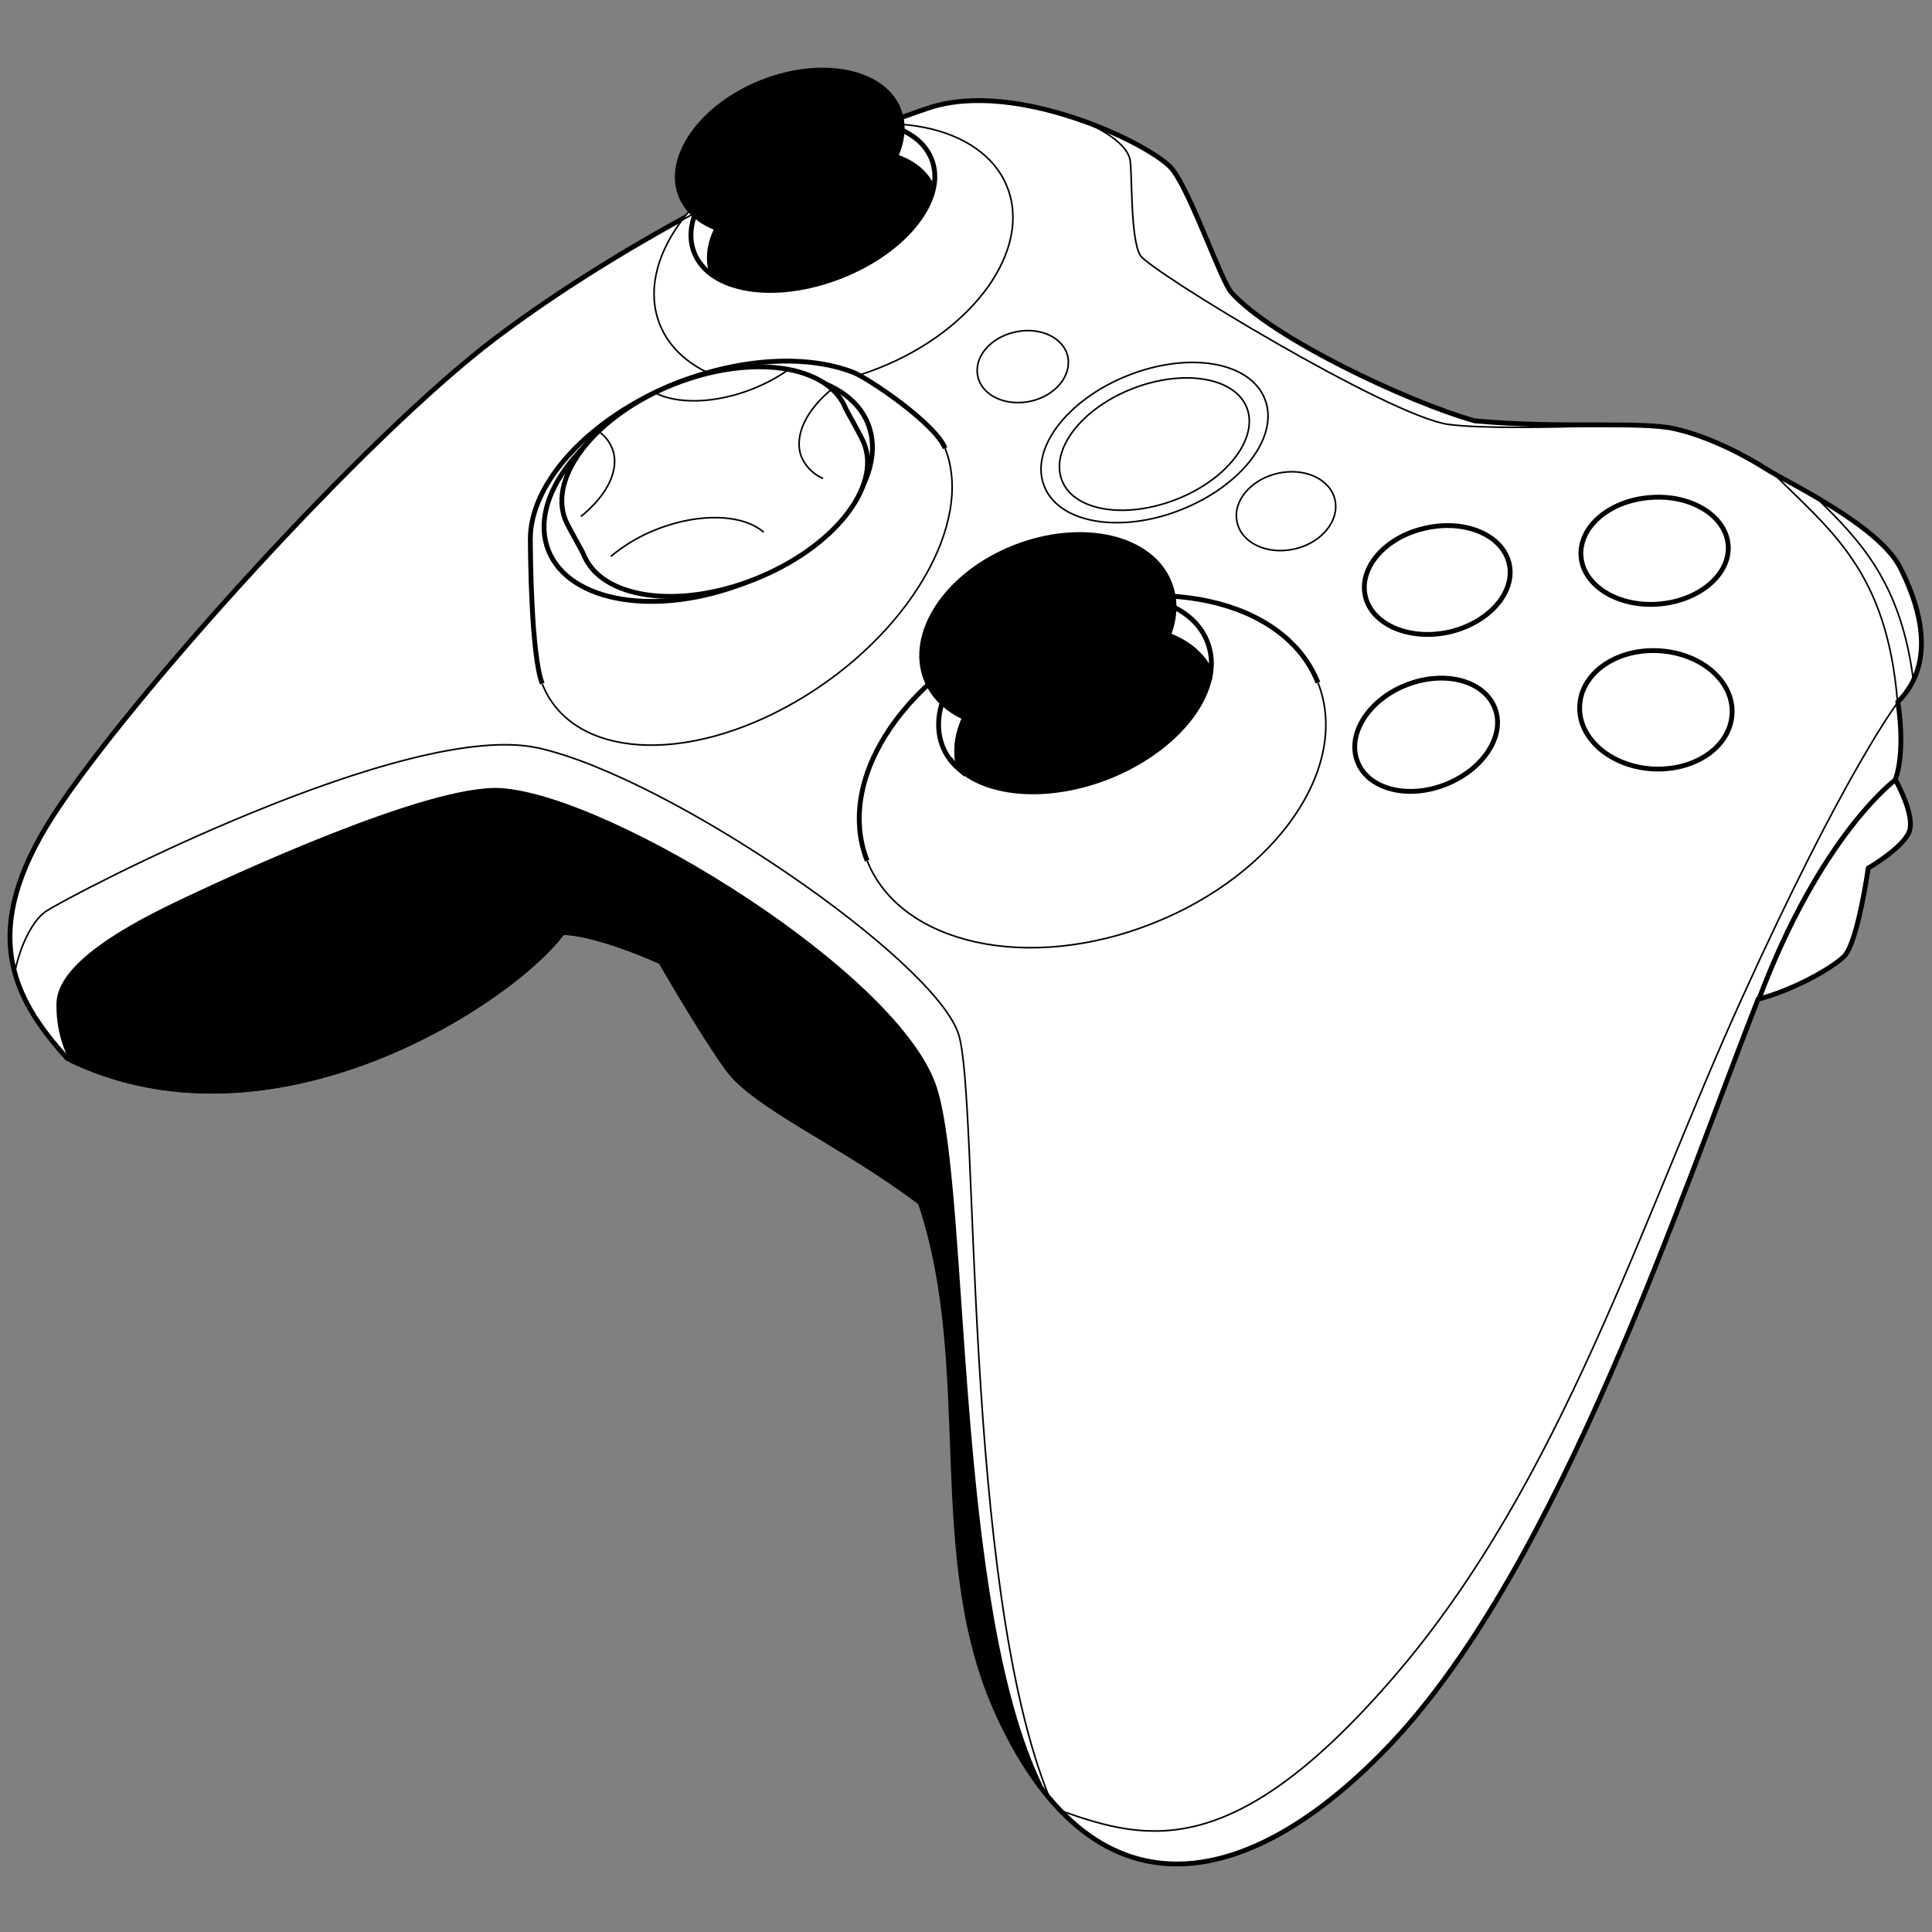 <?xml version="1.0" encoding="utf-8"?>
<!-- Generator: Adobe Illustrator 25.2.0, SVG Export Plug-In . SVG Version: 6.00 Build 0)  -->
<svg version="1.1" id="Layer_1" xmlns="http://www.w3.org/2000/svg" xmlns:xlink="http://www.w3.org/1999/xlink" x="0px" y="0px"
	 viewBox="0 0 600 600" style="enable-background:new 0 0 600 600;" xml:space="preserve">
<rect x="0" y="0" width="600" height="600" fill="#808080" stroke="none"/>
<style type="text/css">
	*{vector-effect:non-scaling-stroke}
	.st0{fill:#FFFFFF;stroke:#000000;stroke-width:1.5;stroke-miterlimit:10;}
	.st1{fill:#FFFFFF;stroke:#000000;stroke-width:0.5;stroke-miterlimit:10;}
	.st2{fill:none;stroke:#000000;stroke-width:0.5;stroke-miterlimit:10;}
	.st3{stroke:#000000;stroke-width:1.5;stroke-miterlimit:10;}
	.st4{fill:none;stroke:#000000;stroke-width:1.5;stroke-miterlimit:10;}
	.st5{fill:#FFFFFF;}
</style>
<g>
	<g id="Layer_2_1_">
		<g id="Layer_1-2">
			<path class="st0" d="M20.9,328.7C3.4,309.5-6.5,288.8,16.7,253s96.4-117.2,137.2-148s96-58.6,134.6-71.5
				c27.4-9.1,69.8,11.7,75.6,19.1s15.1,34.6,18.3,38.2c12.5,14.1,54.9,34.1,75.6,39.9c27.4,2.5,51.5,0,62.3,2.5
				c10.8,2.5,21.7,8.3,28.3,12.5s34.9,17.4,41.6,30.7c6.7,13.3,10.8,30-0.8,41.6c2.5,16.7-0.8,24.1-0.8,24.1s6.7,11.7,4.1,16.7
				c-2.5,5-12.5,10.8-12.5,10.8s-3.3,23.3-7.5,27.4s-16.7,10.8-26.7,13.3c-23.3,59-61.4,175.5-113.9,231.1
				c-41.5,44-91,58.9-122.2-9.1c-22.4-49-6.7-107.2-24.1-158.8c-24.1-18.3-51.5-30-59.8-41.5c-8.3-11.5-20.8-33.3-20.8-33.3
				s-20-9.1-30.7-9.1C159.7,310.4,84.9,360.2,20.9,328.7z"/>
			<path class="st1" d="M204.9,100.7c7.6,19.3,38,25.5,67.8,13.7c29.8-11.7,47.8-37,40.1-56.3c-7.6-19.3-38-25.4-67.8-13.8
				S197.2,81.4,204.9,100.7z"/>
			<path class="st0" d="M293.5,139.2c-3-7.7-23.9-21.8-28.6-23.6c-14-5.4-34.3-4.6-54.6,3.3c-27.3,10.8-45.7,31.1-45.6,48.6
				c0,2.9,0.2,36,3.7,44.8"/>
			<path class="st2" d="M168.4,212.4c9.1,23.1,44.5,25.5,79.1,5.3s55.2-55.3,46-78.5"/>
			<path class="st2" d="M546.2,310.4c10-2.5,22.4-9.1,26.7-13.3c4.2-4.2,7.5-27.4,7.5-27.4s10-5.8,12.5-10.8
				c2.5-5-4.1-16.7-4.1-16.7s3.3-7.5,0.8-24.1c11.7-11.7,7.5-28.3,0.8-41.6c-6.6-13.2-34.9-26.7-41.6-30.7
				c-6.6-4.1-17.4-10-28.3-12.5c-10.9-2.5-34.9,0-62.3-2.5c-20.8-5.7-63.2-25.7-75.6-39.7c-3.2-3.6-12.5-30.7-18.3-38.2
				c-5.9-7.5-48.2-28.3-75.6-19.1c-38.6,12.8-93.9,40.7-134.6,71.4S40,217.3,16.8,253C3.5,273.3,1.1,288.8,4.6,301.9
				c1.8-8.9,5.8-16.3,9.7-18.9c7.5-5,112.2-59.8,152.9-50.7s123,65.7,130.5,88.9c6.4,20.1,1.1,170.7,28.3,237.3
				c30.6,36.5,71.2,20.1,106.2-17C484.7,485.9,522.9,369.3,546.2,310.4z"/>
			<path class="st2" d="M589.4,218.1c0,0-16.4,21.3-48.6,92.3c-31,68.2-55.8,149.7-107.6,210c-49.9,58.1-76.9,51.4-103.3,42.1"/>
			<path class="st3" d="M174.7,289.6c10.8,0,30.7,9.1,30.7,9.1s12.5,21.7,20.8,33.3c8.3,11.7,35.7,23.3,59.8,41.5
				c17.4,51.5,1.7,109.7,24.1,158.8c3.5,7.9,7.8,15.3,12.9,22.3c-27.3-56-22.5-182.6-32.6-216.1c-10.5-35-100.7-90.9-135-93
				c-21.9-1.3-82.5,26.6-101.4,35.7c-18.9,9.1-35,19.6-35.7,30c-0.2,6.4,1.2,12.7,4.2,18.3C86.3,359.3,159.8,310.2,174.7,289.6z"/>
			<g>
				<path class="st2" d="M563.9,154.4c-5.3-3.1-10.1-5.6-13.2-7.4l0,0c17.9,17.9,35.3,30.4,38.6,71.1c2-2,3.7-4.3,4.9-6.9
					C590.4,181.2,577.9,168,563.9,154.4z"/>
			</g>
			<path class="st4" d="M215.6,78.5c4.8,12.1,25.1,15.3,45.5,7.3s33-24.3,28.2-36.4S264.2,34,243.8,42S210.8,66.4,215.6,78.5z"/>
			<path d="M261.1,85.8c16-6.3,27.3-17.8,29-28.3c-5.2-11.5-24.3-14.8-43.2-7.4s-30.3,22.6-26.7,34.5
				C228.4,91.4,244.7,92.2,261.1,85.8z"/>
			<path class="st2" d="M269.3,267.3c10.3,26,50,34.8,88.6,19.5c38.6-15.2,61.7-48.7,51.4-74.8"/>
			<path class="st0" d="M409.3,212c-10.3-26-50-34.8-88.6-19.5s-61.7,48.7-51.4,74.8"/>
			<path class="st2" d="M384.2,162.2c1.4,6.5,9.4,10.2,17.8,8.3s14-8.7,12.6-15.2s-9.4-10.2-17.8-8.3S382.7,155.7,384.2,162.2z"/>
			<path class="st4" d="M424,185.1c2,8.9,13.7,13.9,26,11.2c12.3-2.8,20.7-12.3,18.7-21.2s-13.6-13.9-26-11.1
				C430.3,166.7,422,176.2,424,185.1z"/>
			<path class="st4" d="M421.6,236.6c3.3,8.5,15.6,11.7,27.4,7s18.6-15.3,15.2-23.8s-15.6-11.7-27.4-7.1
				C425,217.3,418.2,228.1,421.6,236.6z"/>
			<path class="st4" d="M491,172.8c0.7,9.1,11.5,15.8,24.1,14.8c12.6-1,22.3-9.2,21.6-18.3s-11.5-15.8-24.1-14.8
				C499.9,155.4,490.3,163.6,491,172.8z"/>
			<path class="st4" d="M490.6,219.1c-0.6,10.1,9.5,18.9,22.6,19.7c13.1,0.7,24.1-6.8,24.7-17s-9.5-18.9-22.6-19.7
				C502.2,201.3,491.1,208.9,490.6,219.1z"/>
			<path class="st5" d="M325.6,152.2c4.5,11.5,23.6,14.8,42.5,7.3s30.6-22.9,26-34.4s-23.6-14.8-42.5-7.3
				C332.7,125.3,320.9,140.7,325.6,152.2z"/>
			<path class="st2" d="M324.3,151c4.5,11.5,23.6,14.8,42.5,7.3c18.9-7.5,30.6-22.8,26-34.4s-23.5-14.8-42.5-7.3
				C331.4,124.1,319.7,139.5,324.3,151z"/>
			<path class="st2" d="M329.8,149.2c3.7,9.5,19.6,12.1,35.5,5.9s25.6-19.1,21.9-28.5c-3.7-9.4-19.6-12.1-35.5-5.9
				S326.1,139.7,329.8,149.2z"/>
			<path class="st3" d="M327.2,199.1c-20.8,8.2-33.5,25.8-29.2,39.8c-1.1-1-2.2-2.1-3-3.3c8,11,28.6,13.7,49.1,5.7
				c17.9-7.1,30.3-20.3,31.9-32.6C369.8,195.1,348.3,190.8,327.2,199.1z"/>
			<path class="st4" d="M327.2,199.1c21.1-8.3,42.6-4,48.8,9.6c0.5-3.2,0.1-6.5-1.1-9.5c-5.6-14.3-28.6-18.6-51.3-9.6
				c-22.7,8.9-36.4,27.8-30.9,42.1c1.1,2.8,2.9,5.3,5.2,7.2C293.7,224.9,306.4,207.3,327.2,199.1z"/>
			<path class="st2" d="M303.7,117c1.3,5.9,8.7,9.3,16.4,7.6s12.8-8,11.5-13.9c-1.3-5.9-8.7-9.3-16.3-7.6
				C307.5,104.8,302.3,111,303.7,117z"/>
			<path d="M286.9,211.2c5.8,14.8,27.8,20,49.1,11.5c21.3-8.5,33.8-27.2,27.9-41.9c-5.8-14.8-27.8-19.9-49.1-11.5
				C293.6,177.6,281.1,196.4,286.9,211.2z"/>
			<path d="M210.7,61c5,12.5,24.4,16.5,43.5,9c19.1-7.5,30.5-23.7,25.6-36.2s-24.4-16.5-43.4-9S205.8,48.6,210.7,61z"/>
			<path class="st2" d="M336.7,37.7c10.3,4.8,13.5,8.8,14.2,11.7c0.8,3.3,0,25,3.3,30c3.3,5,77.3,49.9,95.6,52.4
				c9.7,1.3,30.5,1,48.3,0.4"/>
			<path class="st0" d="M588.6,242.2c0,0-23.2,17.1-42.4,68.2"/>
			<path class="st4" d="M170.3,170.9c6.4,16.3,33.9,20.8,61.3,10c27.4-10.8,44.4-32.8,38-49.2c-6.4-16.3-33.9-20.8-61.3-10
				S163.9,154.6,170.3,170.9z"/>
			<path class="st0" d="M268.3,137.6c-1-2.5-5-9.3-5.6-10.6c-5.4-13.8-29.4-17.2-53.4-7.7s-39.2,28.5-33.7,42.2
				c1,2.4,5,9.2,5.6,10.6c5.4,13.8,29.4,17.3,53.4,7.7S273.8,151.4,268.3,137.6z"/>
			<path class="st2" d="M203.2,121.9c7.1,3.7,18.8,3.5,30.5-1.1c4-1.6,7.8-3.6,11.3-6.1"/>
			<path class="st2" d="M189.7,172.8c4.3-3.6,9.1-6.4,14.2-8.4c13.5-5.3,26.9-4.7,33.3,0.9"/>
			<path class="st2" d="M180.4,160.4c8.2-6.6,12.3-14.7,9.7-21.2c-0.9-2.2-2.4-4-4.3-5.3"/>
			<path class="st2" d="M258.4,120.8c-8,6.5-12,14.6-9.5,21.1c1.3,3,3.7,5.4,6.7,6.7"/>
		</g>
	</g>
</g>
</svg>
